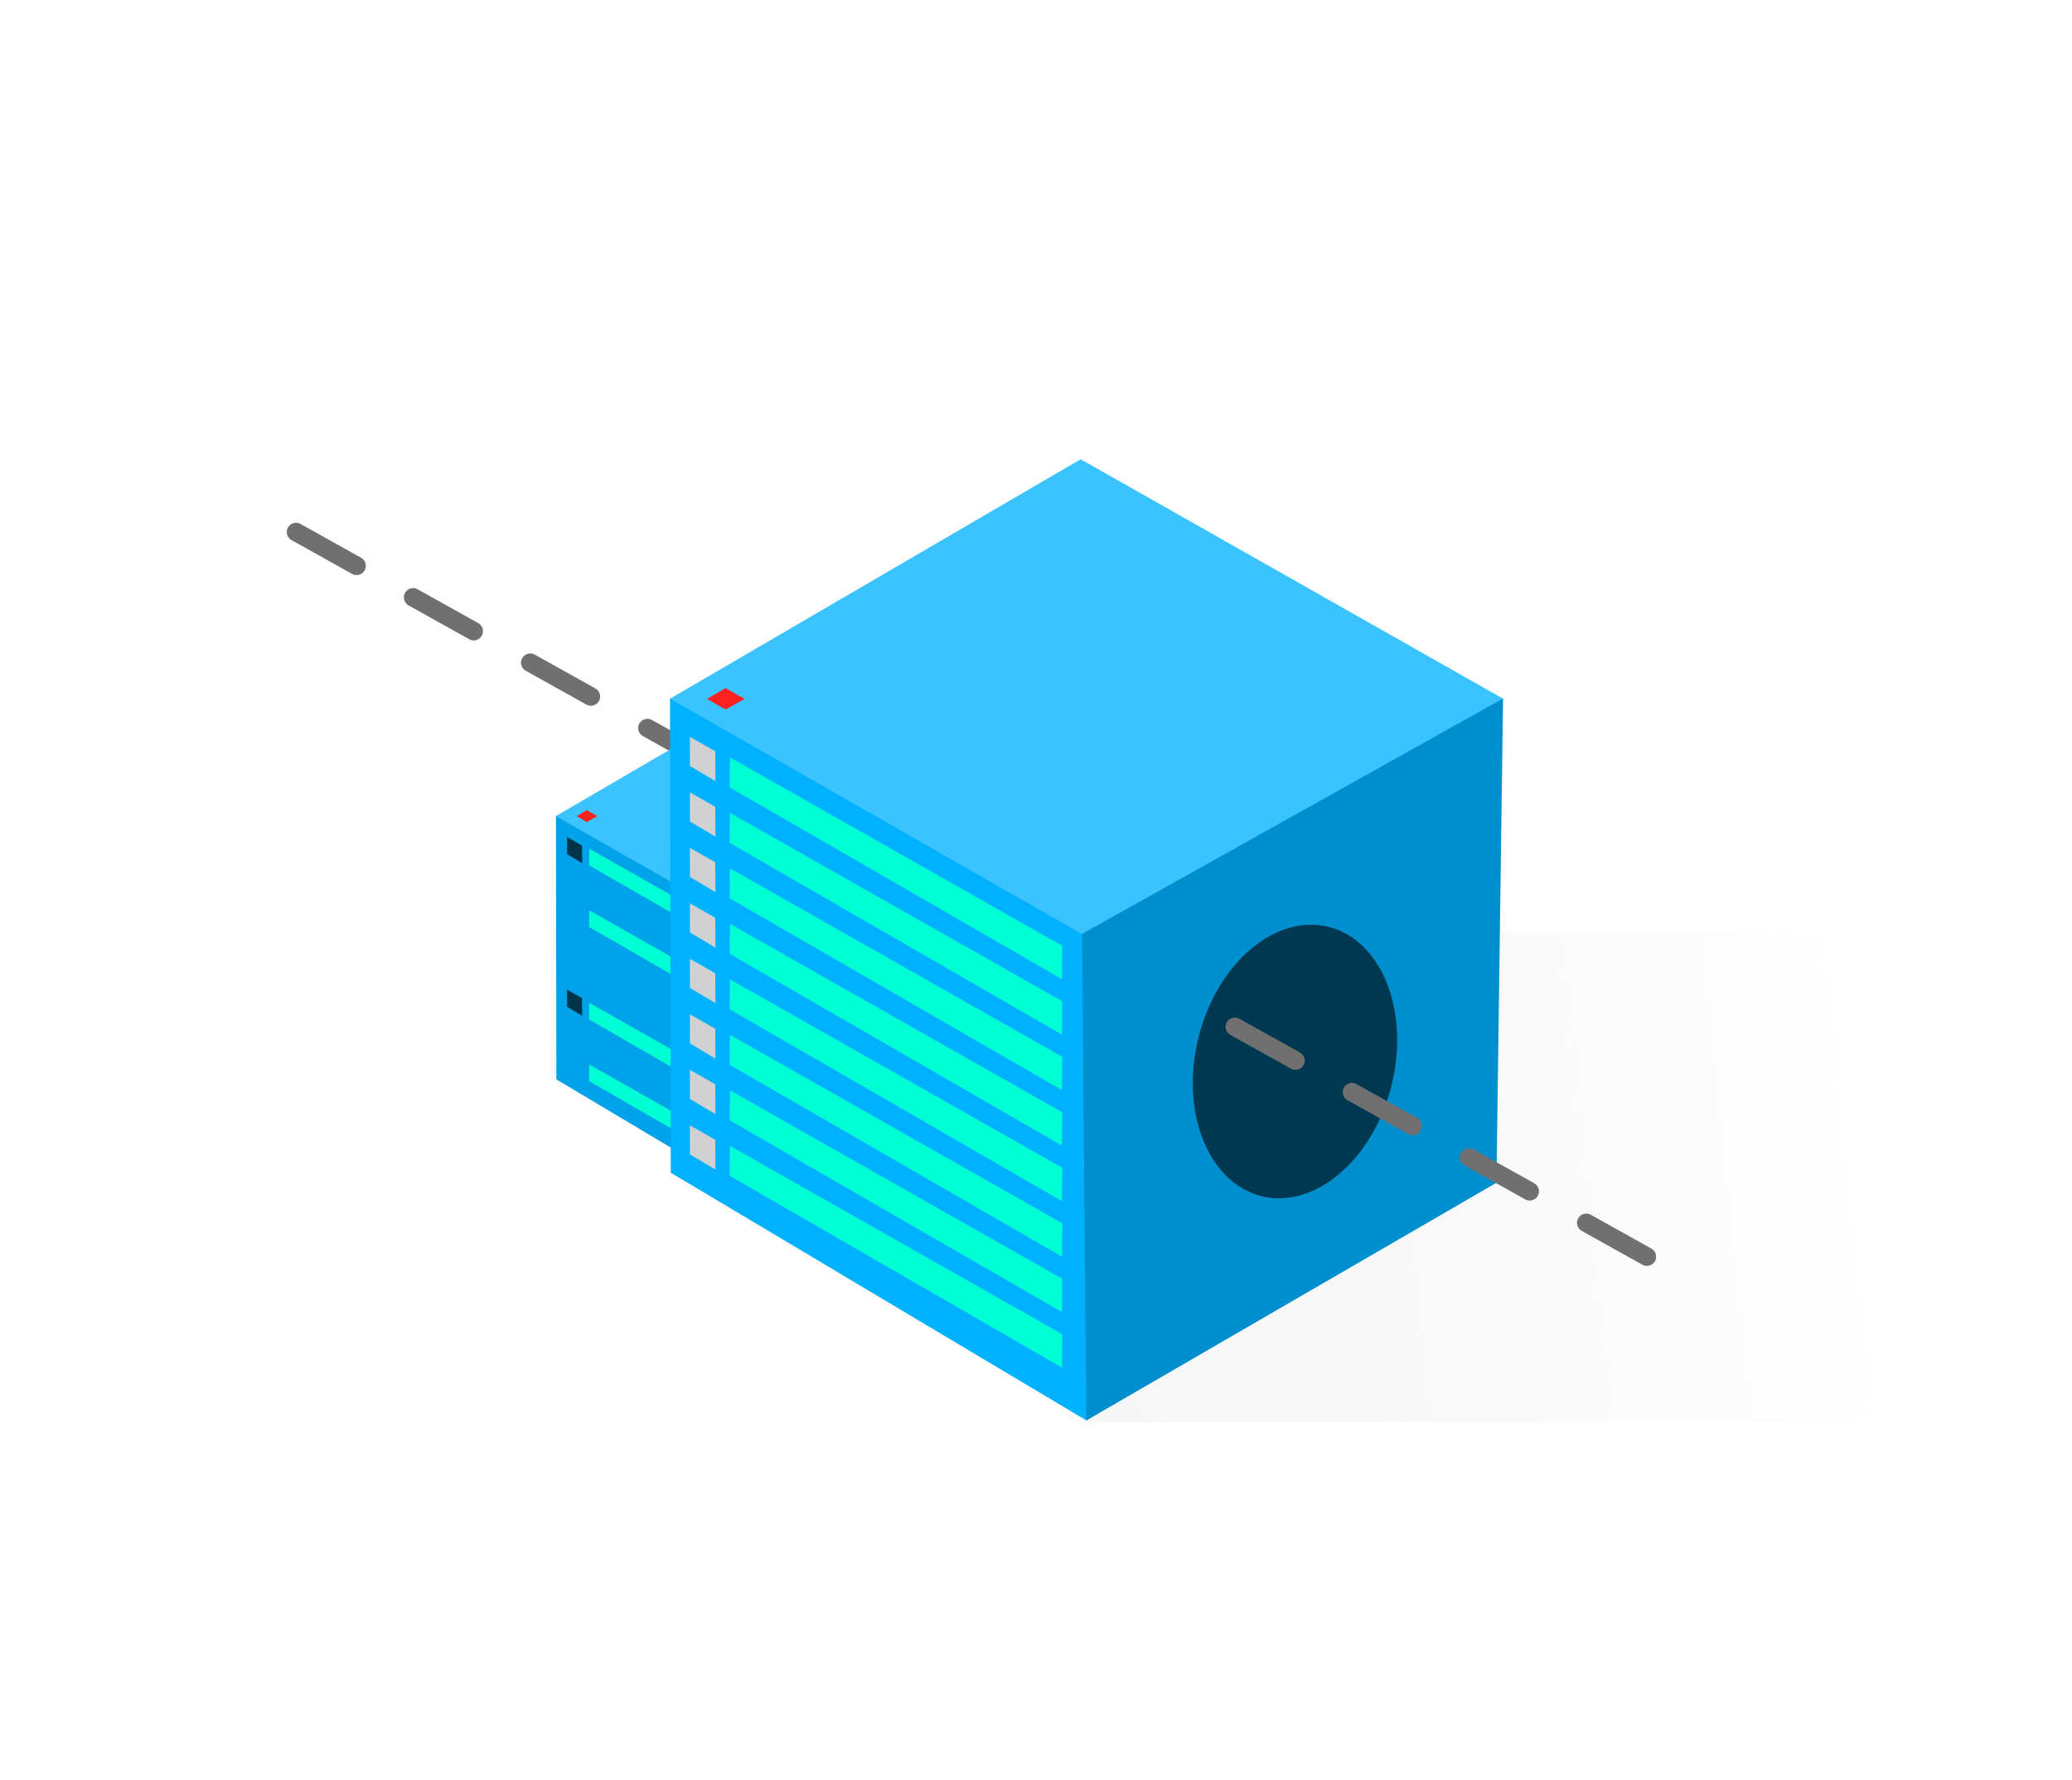 <svg xmlns="http://www.w3.org/2000/svg" xmlns:xlink="http://www.w3.org/1999/xlink" viewBox="0 0 448 385">
  <defs>
    <style>
      .cls-1, .cls-4 {
        fill: none;
      }

      .cls-2 {
        clip-path: url(#clip-SERVER);
      }

      .cls-3 {
        fill: url(#linear-gradient);
      }

      .cls-4 {
        stroke: #707070;
        stroke-linecap: round;
        stroke-width: 4px;
        stroke-dasharray: 15 14;
      }

      .cls-5 {
        fill: #3bc3ff;
      }

      .cls-6 {
        fill: #ff2020;
      }

      .cls-7 {
        fill: #00a2e9;
      }

      .cls-8 {
        fill: #00344b;
      }

      .cls-9 {
        fill: #008fce;
      }

      .cls-10 {
        fill: #00ffd4;
      }

      .cls-11 {
        fill: #003851;
      }

      .cls-12 {
        fill: #00b1ff;
      }

      .cls-13 {
        clip-path: url(#clip-path);
      }

      .cls-14 {
        fill: #d1d1d1;
      }

      .cls-15 {
        fill: #fff;
      }
    </style>
    <linearGradient id="linear-gradient" x1="0.872" y1="0.566" x2="-0.798" y2="0.66" gradientUnits="objectBoundingBox">
      <stop offset="0" stop-color="#fff"/>
      <stop offset="1" stop-color="#e5e5e5" stop-opacity="0.22"/>
    </linearGradient>
    <clipPath id="clip-path">
      <rect class="cls-1" width="9.587" height="95.587"/>
    </clipPath>
    <clipPath id="clip-SERVER">
      <rect width="448" height="385"/>
    </clipPath>
  </defs>
  <g id="SERVER" class="cls-2">
    <rect class="cls-15" width="448" height="385"/>
    <g id="Group_3" data-name="Group 3" transform="translate(-66.5 -22.45)">
      <rect id="Rectangle_1" data-name="Rectangle 1" class="cls-3" width="196" height="106" transform="translate(301 224)"/>
      <line id="Line_2" data-name="Line 2" class="cls-4" x2="95" y2="53" transform="translate(130.5 137.5)"/>
      <g id="Group_2" data-name="Group 2" transform="translate(-10 65.423)">
        <path id="Path_1" data-name="Path 1" class="cls-5" d="M0,0,55.261,14.547l15.55,56.264L14.83,54.978Z" transform="translate(196.668 133.521) rotate(-45)"/>
        <path id="Path_6" data-name="Path 6" class="cls-6" d="M0,0,2.485.654l.7,2.53L.667,2.473Z" transform="translate(201.156 133.521) rotate(-45)"/>
        <path id="Path_2" data-name="Path 2" class="cls-7" d="M0,0,55.261,14.547l15.55,56.264L14.83,54.978Z" transform="matrix(0.966, 0.259, -0.259, 0.966, 196.705, 133.489)"/>
        <path id="Path_7" data-name="Path 7" class="cls-8" d="M0,0,3.6.948,4.613,4.613.966,3.582Z" transform="matrix(0.966, 0.259, -0.259, 0.966, 199.109, 138.027)"/>
        <path id="Path_8" data-name="Path 8" class="cls-8" d="M0,0,3.6.948,4.613,4.613.966,3.582Z" transform="matrix(0.966, 0.259, -0.259, 0.966, 199.109, 171.027)"/>
        <path id="Path_3" data-name="Path 3" class="cls-9" d="M0,0,56.6,14.655,70.811,70.811,14.83,54.978Z" transform="matrix(-0.259, -0.966, 0.966, -0.259, 246.703, 220.215)"/>
        <path id="Path_5" data-name="Path 5" class="cls-10" d="M0,.356,45.888,0l1.961,3.483H1.76Z" transform="translate(204.087 140.248) rotate(30)"/>
        <path id="Path_5-2" data-name="Path 5" class="cls-10" d="M0,.356,45.888,0l1.961,3.483H1.76Z" transform="translate(204.087 153.58) rotate(30)"/>
        <path id="Path_5-3" data-name="Path 5" class="cls-10" d="M0,.356,45.888,0l1.961,3.483H1.76Z" transform="translate(204.087 173.58) rotate(30)"/>
        <path id="Path_5-4" data-name="Path 5" class="cls-10" d="M0,.356,45.888,0l1.961,3.483H1.76Z" transform="translate(204.087 186.912) rotate(30)"/>
        <ellipse id="Ellipse_1" data-name="Ellipse 1" class="cls-11" cx="11.944" cy="16.666" rx="11.944" ry="16.666" transform="translate(264.218 158.024) rotate(14)"/>
      </g>
      <g id="Group_1" data-name="Group 1">
        <path id="Path_1-2" data-name="Path 1" class="cls-5" d="M1.314.722l99.473,26.186,27.992,101.279-100.77-28.5Z" transform="translate(209.863 174) rotate(-45)"/>
        <path id="Path_6-2" data-name="Path 6" class="cls-6" d="M1.314.722,5.788,1.9,7.047,6.454,2.515,5.173Z" transform="translate(217.941 174) rotate(-45)"/>
        <path id="Path_2-2" data-name="Path 2" class="cls-12" d="M1.314.722l99.473,26.186,27.992,101.279-100.77-28.5Z" transform="matrix(0.966, 0.259, -0.259, 0.966, 210.286, 172.488)"/>
        <g id="Repeat_Grid_1" data-name="Repeat Grid 1" class="cls-13" transform="translate(213.64 181.788)">
          <g transform="translate(-213.64 -181.788)">
            <path id="Path_4" data-name="Path 4" class="cls-14" d="M1.314.722,7.422,2.33,9.141,8.549,2.953,6.8Z" transform="matrix(0.966, 0.259, -0.259, 0.966, 214.584, 180.751)"/>
          </g>
          <g transform="translate(-213.64 -169.788)">
            <path id="Path_4-2" data-name="Path 4" class="cls-14" d="M1.314.722,7.422,2.33,9.141,8.549,2.953,6.8Z" transform="matrix(0.966, 0.259, -0.259, 0.966, 214.584, 180.751)"/>
          </g>
          <g transform="translate(-213.64 -157.788)">
            <path id="Path_4-3" data-name="Path 4" class="cls-14" d="M1.314.722,7.422,2.33,9.141,8.549,2.953,6.8Z" transform="matrix(0.966, 0.259, -0.259, 0.966, 214.584, 180.751)"/>
          </g>
          <g transform="translate(-213.64 -145.788)">
            <path id="Path_4-4" data-name="Path 4" class="cls-14" d="M1.314.722,7.422,2.33,9.141,8.549,2.953,6.8Z" transform="matrix(0.966, 0.259, -0.259, 0.966, 214.584, 180.751)"/>
          </g>
          <g transform="translate(-213.64 -133.788)">
            <path id="Path_4-5" data-name="Path 4" class="cls-14" d="M1.314.722,7.422,2.33,9.141,8.549,2.953,6.8Z" transform="matrix(0.966, 0.259, -0.259, 0.966, 214.584, 180.751)"/>
          </g>
          <g transform="translate(-213.64 -121.788)">
            <path id="Path_4-6" data-name="Path 4" class="cls-14" d="M1.314.722,7.422,2.33,9.141,8.549,2.953,6.8Z" transform="matrix(0.966, 0.259, -0.259, 0.966, 214.584, 180.751)"/>
          </g>
          <g transform="translate(-213.64 -109.788)">
            <path id="Path_4-7" data-name="Path 4" class="cls-14" d="M1.314.722,7.422,2.33,9.141,8.549,2.953,6.8Z" transform="matrix(0.966, 0.259, -0.259, 0.966, 214.584, 180.751)"/>
          </g>
          <g transform="translate(-213.64 -97.788)">
            <path id="Path_4-8" data-name="Path 4" class="cls-14" d="M1.314.722,7.422,2.33,9.141,8.549,2.953,6.8Z" transform="matrix(0.966, 0.259, -0.259, 0.966, 214.584, 180.751)"/>
          </g>
        </g>
        <path id="Path_3-2" data-name="Path 3" class="cls-9" d="M1.314.722,103.191,27.1l25.588,101.086-100.77-28.5Z" transform="matrix(-0.259, -0.966, 0.966, -0.259, 301.011, 331.093)"/>
        <path id="Path_5-5" data-name="Path 5" class="cls-10" d="M-3.361,1.127l82.6-.641L82.77,6.755H-.192Z" transform="translate(227.809 186.95) rotate(30)"/>
        <path id="Path_5-6" data-name="Path 5" class="cls-10" d="M-3.361,1.127l82.6-.641L82.77,6.755H-.192Z" transform="translate(227.809 198.95) rotate(30)"/>
        <path id="Path_5-7" data-name="Path 5" class="cls-10" d="M-3.361,1.127l82.6-.641L82.77,6.755H-.192Z" transform="translate(227.809 210.95) rotate(30)"/>
        <path id="Path_5-8" data-name="Path 5" class="cls-10" d="M-3.361,1.127l82.6-.641L82.77,6.755H-.192Z" transform="translate(227.809 222.95) rotate(30)"/>
        <path id="Path_5-9" data-name="Path 5" class="cls-10" d="M-3.361,1.127l82.6-.641L82.77,6.755H-.192Z" transform="translate(227.809 234.95) rotate(30)"/>
        <path id="Path_5-10" data-name="Path 5" class="cls-10" d="M-3.361,1.127l82.6-.641L82.77,6.755H-.192Z" transform="translate(227.809 246.95) rotate(30)"/>
        <path id="Path_5-11" data-name="Path 5" class="cls-10" d="M-3.361,1.127l82.6-.641L82.77,6.755H-.192Z" transform="translate(227.809 258.95) rotate(30)"/>
        <path id="Path_5-12" data-name="Path 5" class="cls-10" d="M-3.361,1.127l82.6-.641L82.77,6.755H-.192Z" transform="translate(227.809 270.95) rotate(30)"/>
        <ellipse id="Ellipse_1-2" data-name="Ellipse 1" class="cls-11" cx="21.5" cy="30" rx="21.5" ry="30" transform="translate(332.896 217.69) rotate(14)"/>
      </g>
      <line id="Line_1" data-name="Line 1" class="cls-4" x2="95" y2="53" transform="translate(333.5 244.5)"/>
    </g>
  </g>
</svg>
